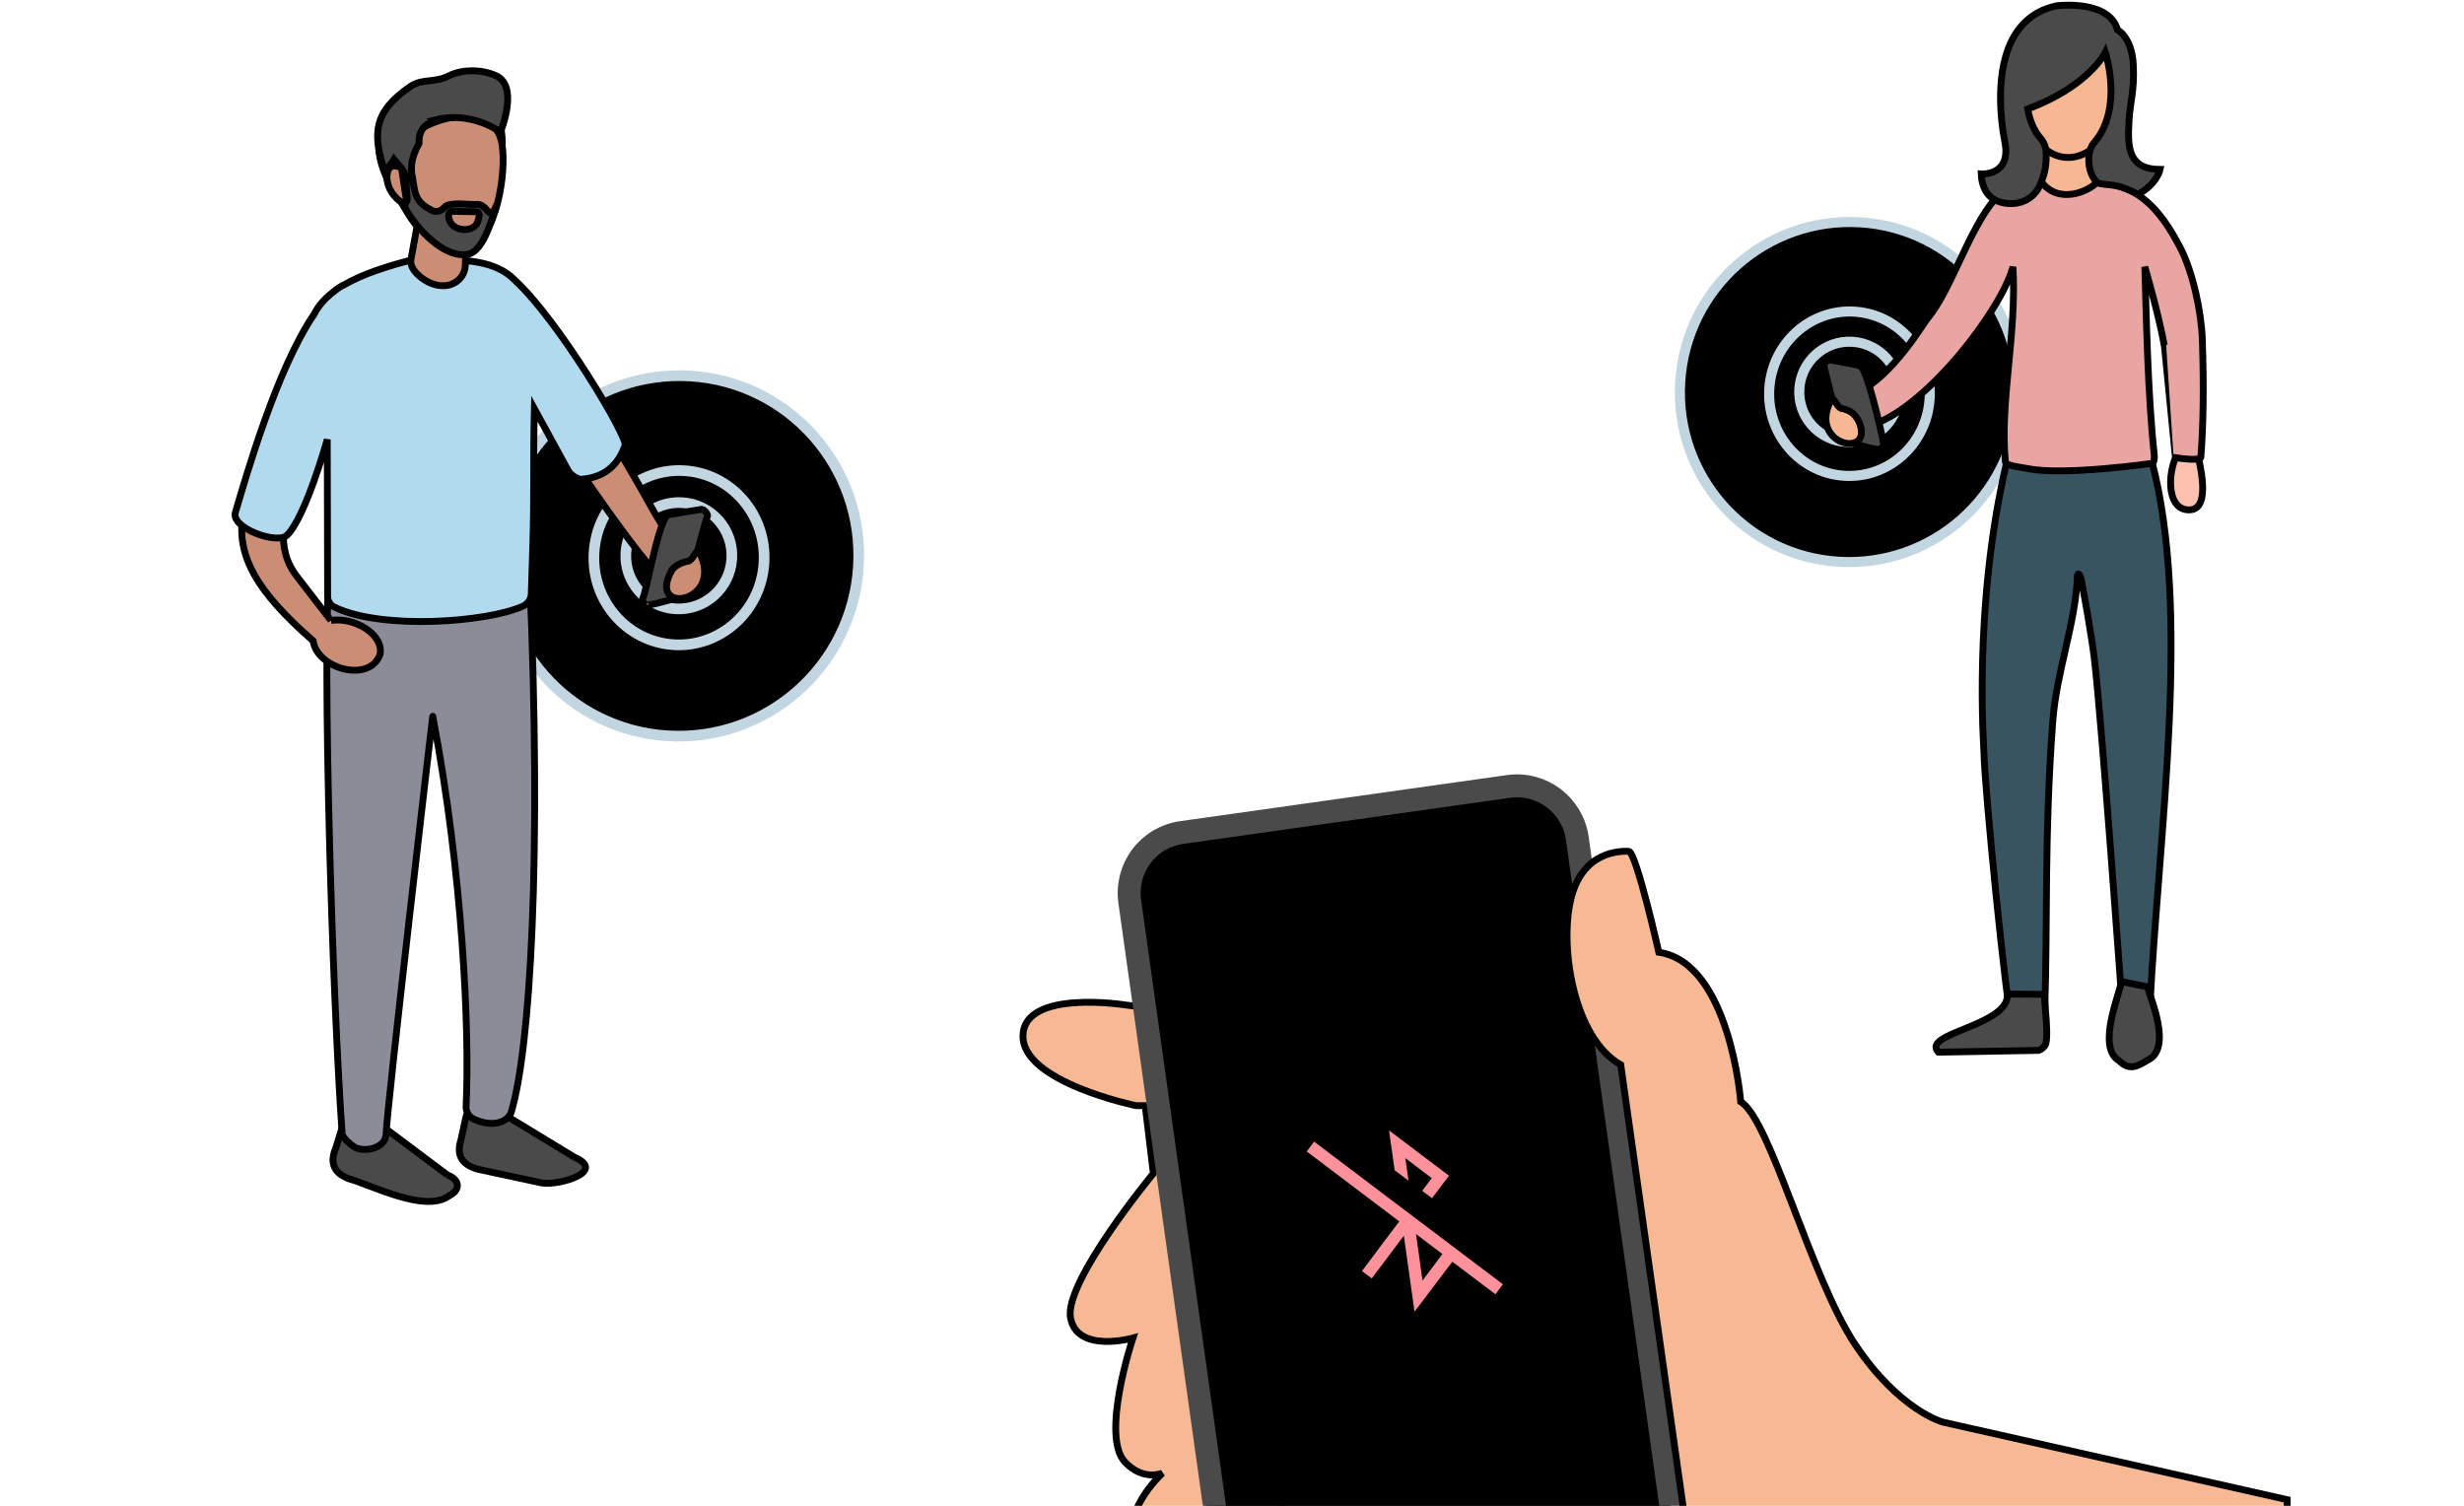<?xml version="1.0" ?>
<svg xmlns="http://www.w3.org/2000/svg" width="360" height="220" viewBox="0 0 360 220">
  <g>
    <path d="M273.141,57.454C273.038,59.088 271.633,60.311 270.028,60.214C268.423,60.117 267.182,58.734 267.285,57.1C267.388,55.467 268.793,54.244 270.398,54.34C272.003,54.437 273.244,55.82 273.141,57.454Z" fill="#00000000" stroke-width="1.471" stroke="#C2D6E1"/>
    <path d="M286.318,58.512C285.757,67.579 278.083,74.465 269.2,73.919C260.316,73.373 253.548,65.599 254.108,56.532C254.669,47.466 262.343,40.58 271.226,41.126C280.109,41.672 286.878,49.446 286.318,58.512Z" fill="#00000000" stroke-width="1.471" stroke="#C2D6E1"/>
    <path d="M290.71,58.518C289.997,69.886 280.229,78.519 268.923,77.834C257.617,77.149 249.003,67.403 249.716,56.036C250.429,44.669 260.197,36.036 271.503,36.72C282.808,37.405 291.423,47.151 290.71,58.518Z" fill="#00000000" stroke-width="1.471" stroke="#C2D6E1"/>
    <path d="M294.939,58.775C294.079,72.488 282.296,82.902 268.657,82.076C255.018,81.25 244.626,69.492 245.487,55.779C246.347,42.067 258.13,31.652 271.769,32.478C285.407,33.304 295.8,45.062 294.939,58.775Z" fill="#00000000" stroke-width="1.471" stroke="#C2D6E1"/>
    <path d="M281.925,58.246C281.518,64.881 275.933,69.913 269.476,69.514C263.019,69.115 258.093,63.433 258.501,56.799C258.908,50.164 264.493,45.132 270.95,45.531C277.407,45.93 282.333,51.612 281.925,58.246Z" fill="#00000000" stroke-width="1.471" stroke="#C2D6E1"/>
    <path d="M277.484,57.694C277.23,61.747 273.746,64.813 269.729,64.57C265.711,64.327 262.638,60.864 262.893,56.811C263.147,52.758 266.63,49.692 270.648,49.935C274.665,50.178 277.738,53.641 277.484,57.694Z" fill="#00000000" stroke-width="1.471" stroke="#C2D6E1"/>
    <path d="M318.595,65.532C316.59,68.19 316.276,74.736 320.001,74.489C323.163,74.28 321.313,67.366 320.967,65.931C320.583,64.348 320.494,65.693 320.162,64.798" fill="#FFC1AF" stroke-width="1" stroke="#00000000"/>
    <path d="M305.795,19.746l0.673,8.585l-7.887,0.641l-1.372,-9.127z" fill="#F6B893" stroke-width="1" stroke="#00000000"/>
    <path d="M295.593,12.665C295.437,26.659 308.841,26.227 309.337,12.796C309.287,-0.922 295.902,-1.048 295.593,12.665" fill="#F6B893" stroke-width="1" stroke="#00000000"/>
    <path d="M314.332,67.154C320.235,89.327 315.415,121.398 314.107,147.1L310.081,147.295C310.081,147.295 307.105,105.582 305.975,96.103C305.632,93.225 304.561,87.074 304.023,84.401C303.982,84.198 303.538,83.32 303.503,84.355C303.28,90.908 300.457,98.157 299.918,105.369C298.66,122.224 299.182,133.935 298.741,147.836C298.741,147.836 294.115,150.682 294.106,150.652C293.068,146.79 289.946,114.901 289.87,110.114C289.854,109.132 288.257,88.702 293.117,67.821L314.332,67.154Z" fill="#385460" stroke-width="1" stroke="#00000000"/>
    <path d="M273.859,61.957C272.24,62.537 269.155,58.459 271.401,57.367C276.634,54.821 281.053,47.159 281.564,46.599C285.043,42.489 287.567,33.63 291.509,29.029C294.701,26.445 294.827,27.276 298.229,26.544C300.784,29.941 305.16,27.966 306.419,26.598C306.568,26.436 306.98,26.629 307.046,26.588C312.603,27.275 315.648,30.67 318.499,36.104C320.404,39.734 321.642,45.623 321.774,49.7C322.002,56.684 321.922,61.948 321.555,66.807C321.521,67.264 319.502,67.137 317.464,66.823C317.453,66.821 316.208,50.441 316.2,50.436C315.527,46.668 314.05,41.334 313.368,38.985C313.583,46.021 313.781,57.552 314.749,66.484C314.797,66.921 314.732,67.75 314.337,67.71C314.337,67.71 301.555,69.52 296.343,68.475C295.597,68.325 293.053,68.056 293.001,67.51C292.144,58.631 294.679,48.873 294.103,38.985C292.436,45.244 281.762,59.131 273.859,61.957" fill="#E8A5A1" stroke-width="1" stroke="#00000000"/>
    <path d="M312.354,28.399C311.716,28.078 312.062,28.136 310.166,27.417C308.628,26.834 306.816,27.063 306.36,26.627C305.4,25.712 304.941,23.888 305.288,22.255C305.475,21.372 305.82,21.009 306.009,20.785C310.264,15.767 307.599,7.663 307.599,7.663C307.599,7.663 305.183,12.617 296.248,15.921C296.248,15.921 296.588,18.242 297.875,19.896C297.969,20.016 298.937,20.917 298.955,22.308C298.973,23.672 298.957,25.055 298.004,27.135C296.839,29.676 293.951,30.256 291.774,29.352C290.149,28.677 289.516,27.032 289.46,25.417C289.46,25.417 293.907,25.733 292.918,20.737C292.179,16.982 291.344,8.79 295.087,4.103C295.14,4.039 295.193,3.974 295.246,3.909C295.282,3.86 295.326,3.812 295.369,3.767C295.445,3.678 295.525,3.591 295.603,3.507C295.68,3.43 295.755,3.352 295.831,3.274C297.002,2.113 298.533,1.247 300.527,0.839C300.527,0.839 308.127,-0.117 309.38,4.358C309.38,4.358 311.46,5.434 311.677,9.372C311.891,13.311 311.217,14.744 311.051,17.761C310.85,21.428 310.868,24.736 315.604,24.76C315.604,24.76 315.155,26.898 312.354,28.399" fill="#4A4A4A" stroke-width="1" stroke="#00000000"/>
    <path d="M275.184,64.809C275.206,65.327 274.73,65.724 274.217,65.649C272.849,65.45 270.159,64.579 270.036,64.613C269.162,64.96 266.667,54.196 266.5,53.563C266.451,53.377 266.505,53.171 266.719,52.913C266.929,52.661 267.26,52.549 267.582,52.61C268.365,52.758 270.49,53.16 271.378,53.328C271.724,53.394 272.022,53.613 272.185,53.926C273.325,56.112 275.158,64.272 275.183,64.796C275.184,64.801 275.184,64.805 275.184,64.809" fill="#4A4A4A" stroke-width="1" stroke="#00000000"/>
    <path d="M267.57,58.353C268.011,57.978 268.35,59.546 269.085,59.681C269.406,59.74 269.731,59.842 270.038,59.981C270.796,60.326 271.359,60.992 271.665,61.769C273.777,67.123 263.994,65.023 267.57,58.353" fill="#F6B893" stroke-width="1" stroke="#00000000"/>
    <path d="M309.928,143.409L313.759,144.178C314.182,145.869 317.448,153.218 313.757,154.907C312.306,155.749 311.183,156.52 309.604,154.974C306.214,152.994 309.864,144.786 309.928,143.409" fill="#4A4A4A" stroke-width="1" stroke="#00000000"/>
    <path d="M298.715,145.279C298.603,146.152 299.543,152.348 298.646,152.925C298.353,153.268 298.01,153.409 297.851,153.464C293.186,153.547 287.868,153.642 283.204,153.725C280.569,150.91 293.587,149.894 293.294,145.235C295.101,145.25 296.908,145.264 298.715,145.279" fill="#4A4A4A" stroke-width="1" stroke="#00000000"/>
    <path d="M102.31,81.408C102.201,83.14 100.711,84.437 99.01,84.334C97.308,84.232 95.993,82.766 96.102,81.034C96.211,79.302 97.7,78.006 99.402,78.108C101.103,78.211 102.419,79.677 102.31,81.408Z" fill="#00000000" stroke-width="1.559" stroke="#C2D6E1"/>
    <path d="M116.277,82.53C115.683,92.141 107.548,99.44 98.132,98.861C88.716,98.282 81.541,90.042 82.135,80.431C82.729,70.821 90.864,63.522 100.28,64.101C109.696,64.679 116.871,72.92 116.277,82.53Z" fill="#00000000" stroke-width="1.559" stroke="#C2D6E1"/>
    <path d="M120.932,82.537C120.177,94.586 109.823,103.737 97.839,103.011C85.854,102.286 76.723,91.954 77.479,79.905C78.235,67.856 88.589,58.705 100.573,59.431C112.557,60.156 121.688,70.488 120.932,82.537Z" fill="#00000000" stroke-width="1.559" stroke="#C2D6E1"/>
    <path d="M125.416,82.808C124.504,97.344 112.014,108.383 97.557,107.508C83.099,106.632 72.084,94.169 72.996,79.633C73.908,65.098 86.398,54.059 100.855,54.934C115.312,55.81 126.328,68.273 125.416,82.808Z" fill="#00000000" stroke-width="1.559" stroke="#C2D6E1"/>
    <path d="M111.621,82.248C111.189,89.281 105.269,94.615 98.424,94.192C91.58,93.769 86.358,87.746 86.791,80.714C87.223,73.681 93.143,68.347 99.987,68.77C106.832,69.193 112.053,75.216 111.621,82.248Z" fill="#00000000" stroke-width="1.559" stroke="#C2D6E1"/>
    <path d="M106.913,81.663C106.643,85.959 102.951,89.209 98.693,88.951C94.434,88.694 91.177,85.023 91.446,80.727C91.716,76.431 95.408,73.181 99.667,73.439C103.926,73.696 107.183,77.367 106.913,81.663Z" fill="#00000000" stroke-width="1.559" stroke="#C2D6E1"/>
    <path d="M80.889,50.058C80.889,50.058 89.991,64.711 95.66,74.96C96.06,75.683 98.419,79.288 98.544,80.024C98.544,80.024 98.105,85.089 95.941,83.853C88.813,75.795 77.553,57.473 74.177,53.953C70.407,49.97 80.889,50.058 80.889,50.058" fill="#CB8E75" stroke-width="1" stroke="#00000000"/>
    <path d="M65.367,171.663L55.994,164.633C54.729,164.118 52.79,163.776 50.974,164.169C50.16,164.346 50.054,163.736 50.068,164.492L49.092,167.623C48.212,169.702 48.575,171.303 50.951,172.216C54.382,173.169 62.174,177.297 65.665,174.678C67.189,173.909 67.332,172.435 65.367,171.663" fill="#4A4A4A" stroke-width="1" stroke="#00000000"/>
    <path d="M83.927,169.07L73.573,162.782C72.267,162.381 70.708,162.321 68.934,162.873C68.138,163.121 68.205,162.529 68.059,163.274L67.361,166.479C66.666,168.628 67.327,170.117 69.774,170.817L79.131,172.828C81.625,173.264 88.729,171.164 83.927,169.07" fill="#4A4A4A" stroke-width="1" stroke="#00000000"/>
    <path d="M48.068,83.753C48.27,80.922 77.198,80.03 77.39,84.465C79.17,125.383 77.471,153.224 74.704,162.451C74.657,162.605 74.598,162.754 74.51,162.888C73.499,164.423 71.145,164.442 69.161,163.473C68.467,163.133 68.059,162.395 68.098,161.621C68.651,150.597 67.531,127.373 63.368,105.422C63.311,105.12 63.243,104.413 63.208,104.718C63.208,104.718 56.528,161.729 56.421,165.62C56.359,167.908 53.042,168.37 51.787,167.588C51.359,167.321 50.031,166.256 49.988,165.649C48.511,144.602 47.116,97.064 48.068,83.753" fill="#8C8C99" stroke-width="1" stroke="#00000000"/>
    <path d="M73.371,21.408C74.085,6.479 46.969,12.335 57.96,28.491C59.54,30.879 60.931,34.474 64.439,35.29L65.551,25.073C69.019,22.599 72.175,20.681 73.371,21.408" fill="#4A4A4A" stroke-width="1" stroke="#00000000"/>
    <path d="M58.532,24.488C56.479,23.412 56.113,25.92 56.96,27.629C57.588,28.953 59.428,30.642 59.702,28.742C59.431,28.019 59.296,24.973 58.532,24.488" fill="#CB8E75" stroke-width="1" stroke="#00000000"/>
    <path d="M94.32,88.33C94.255,88.778 99.27,87.204 99.425,87.249C100.353,87.631 102.993,75.97 103.341,75.499C103.546,75.357 103.046,74.466 102.516,74.411L97.857,75.171C96.495,74.432 94.361,86.916 93.927,87.378C93.757,87.848 94.029,88.072 94.32,88.33" fill="#4A4A4A" stroke-width="1" stroke="#00000000"/>
    <path d="M102.138,80.599C101.672,80.193 101.289,81.862 100.503,81.997C99.645,82.144 98.761,82.575 98.211,83.207C94.233,90.093 106.069,88.15 102.138,80.599" fill="#CB8E75" stroke-width="1" stroke="#00000000"/>
    <path d="M48.356,90.654C47.252,89.236 45.202,86.597 43.344,84.169C37.018,75.953 47.802,63.636 52.843,57.542L44.868,53.067C34.99,73.93 29.187,79.136 45.751,93.633C46.264,97.617 53.948,99.922 55.538,95.595C56.067,92.503 51.496,90.108 48.356,90.654" fill="#CB8E75" stroke-width="1" stroke="#00000000"/>
    <path d="M75.257,40.972C71.898,37.469 66.299,38.07 61.038,37.752C56.609,38.842 53.01,40.043 50.359,41.567C49.778,41.83 49.201,42.218 48.63,42.712C47.42,43.644 46.506,44.691 45.91,45.887C40.448,53.843 35.963,69.568 34.386,74.882C33.714,77.15 40.494,79.588 41.921,78.211C44.653,75.578 47.814,64.208 47.814,64.208L47.867,87.131C47.869,87.799 48.248,88.407 48.848,88.699C55.78,92.075 71.268,90.926 76.423,88.552C77.131,88.227 77.598,87.535 77.622,86.755L77.842,79.744C78.078,72.824 77.885,67.217 78.071,59.707L83.019,68.752C83.368,69.451 84.518,70.057 84.887,70.027C86.312,69.912 89.818,69.491 91.329,65.05C91.734,63.859 81.655,46.858 75.257,40.972" fill="#B1DAEF" stroke-width="1" stroke="#00000000"/>
    <path d="M64.3,41.713C66.144,41.982 67.926,40.677 67.981,38.76C67.981,38.76 68.318,29.21 68.318,29.21C68.379,27.518 67.046,26.082 65.357,26.023C63.513,25.751 61.731,27.058 61.677,28.974L60.007,38.103C59.946,39.797 62.611,41.652 64.3,41.713" fill="#CB8E75" stroke-width="1" stroke="#00000000"/>
    <path d="M73.384,21.389C72.833,15.549 64.959,16.089 60.096,19.727C59.807,20.726 59.319,22.566 58.574,24.093C58.988,26.15 59.227,29.406 59.969,31.355C61.19,33.279 65.333,36.856 68.076,36.584C72.841,34.655 73.912,24.885 73.384,21.389" fill="#CB8E75" stroke-width="1" stroke="#00000000"/>
    <path d="M66.102,30.883C66.102,30.883 69.57,30.936 69.57,30.936C70.242,30.966 69.966,31.793 69.855,32.194C69.378,34.159 66.029,33.868 65.61,31.997C65.465,31.592 65.505,30.864 66.102,30.883M73.12,19.279C73.12,19.279 75.887,12.639 72.482,11.065C70.55,10.172 67.682,10.03 65.591,11.078C63.411,12.171 61.756,11.428 59.983,12.618C54.395,16.432 54.407,19.663 56.324,25.45C56.616,24.211 57.027,24.269 57.574,23.312C58.968,25.06 59.316,24.71 59.386,27.73C59.405,28.374 59.665,29.254 59.316,29.604C58.817,30.105 59.613,31.056 59.768,31.352C60.991,33.276 64.571,37.515 68.071,37.211C70.456,37.003 71.654,32.751 72.582,29.899C71.455,32.736 71.364,29.76 69.644,29.858C68.671,29.973 65.634,29.406 64.913,30.307C64.431,30.877 63.623,31.098 62.977,30.664C61.523,29.941 60.936,29.135 60.623,27.999C60.534,27.514 60.447,27.075 60.369,26.673C60.345,26.495 60.322,26.313 60.298,26.122L60.269,26.122C59.978,24.439 59.994,23.23 61.24,20.911C61.243,20.814 60.937,18.118 63.715,17.7C63.752,17.623 63.712,17.561 63.617,17.512C66.672,16.713 70.154,17.321 73.12,19.279" fill="#4A4A4A" stroke-width="1" stroke="#00000000"/>
    <path d="M187.104,219.093C186.424,211.443 185.943,203.784 185.023,196.141C183.099,180.233 180.462,164.424 178.148,148.565C170.095,147.526 164.489,146.836 164.489,146.836C164.489,146.836 149.67,144.466 149.463,151.276C149.255,158.087 165.966,161.538 165.966,161.538L167.317,161.538L168.512,171.443C168.512,171.443 155.467,187.243 156.404,192.515C157.341,197.788 165.526,195.493 165.526,195.493C165.526,195.493 160.716,209.871 164.406,213.663C167.11,216.449 169.838,215.226 169.838,215.226C169.838,215.226 162.997,221.447 166.082,226.985C167.433,229.422 175.403,230.129 175.403,230.129L188.282,229.721C187.432,226.245 187.042,222.672 187.121,219.093" fill="#F7B994" stroke-width="1" stroke="#00000000"/>
    <path d="M191.087,258.774C186.222,259.456 181.725,256.059 181.036,251.181L164.284,131.656C163.604,126.777 166.992,122.268 171.855,121.577L219.631,114.849C224.497,114.162 228.997,117.562 229.682,122.441L246.434,241.959C247.113,246.84 243.721,251.351 238.854,252.038L191.087,258.774Z" fill="#1E1E1F" stroke-width="1" stroke="#00000000"/>
    <path d="M239.632,252.1L191.856,258.836C186.99,259.517 182.494,256.114 181.813,251.235L165.062,131.717C164.731,129.373 165.343,126.994 166.763,125.103C168.183,123.212 170.295,121.966 172.633,121.638L220.401,114.902C225.266,114.221 229.763,117.617 230.452,122.495L247.195,241.996C247.531,244.342 246.923,246.725 245.504,248.621C244.085,250.516 241.972,251.768 239.632,252.1Z" fill="#00000000" stroke-width="3.351" stroke="#4A4A4A"/>
    <path d="M283.858,207.775C283.858,207.775 277.514,206.112 271.037,196.416C264.561,186.719 258.598,163.459 254.327,160.973C254.327,160.973 252.76,140.657 242.36,139.127C242.36,139.127 239.043,124.416 237.965,124.382C236.887,124.349 231.215,124.208 229.506,131.384C227.798,138.561 230.004,151.742 236.796,155.567C236.796,155.567 248.696,239.742 248.713,239.991C249.044,246.769 248.373,246.42 247.461,248.732C255.554,250.777 298.694,263.825 334.172,274.636L334.172,219.11L283.858,207.775Z" fill="#F7B994" stroke-width="1" stroke="#00000000"/>
    <path d="M191.901,166.095L201.605,173.43L201.604,173.432L207.648,177.995L207.648,177.997L220.281,187.537L218.589,189.794L212.29,185.041L206.339,192.904L204.781,181.813L200.52,187.483L198.29,185.797L203.738,178.546L190.221,168.332L191.901,166.095ZM207.546,181.424L208.164,185.822L210.047,183.315L207.546,181.424ZM202.281,164.028L212.399,171.674L209.327,175.76L206.853,173.911L207.084,174.08L208.489,172.224L205.987,170.333L206.447,173.608L203.296,171.253L202.281,164.028Z" fill="#FF919A" stroke-width="1" stroke="#00000000"/>
  </g>
</svg>
